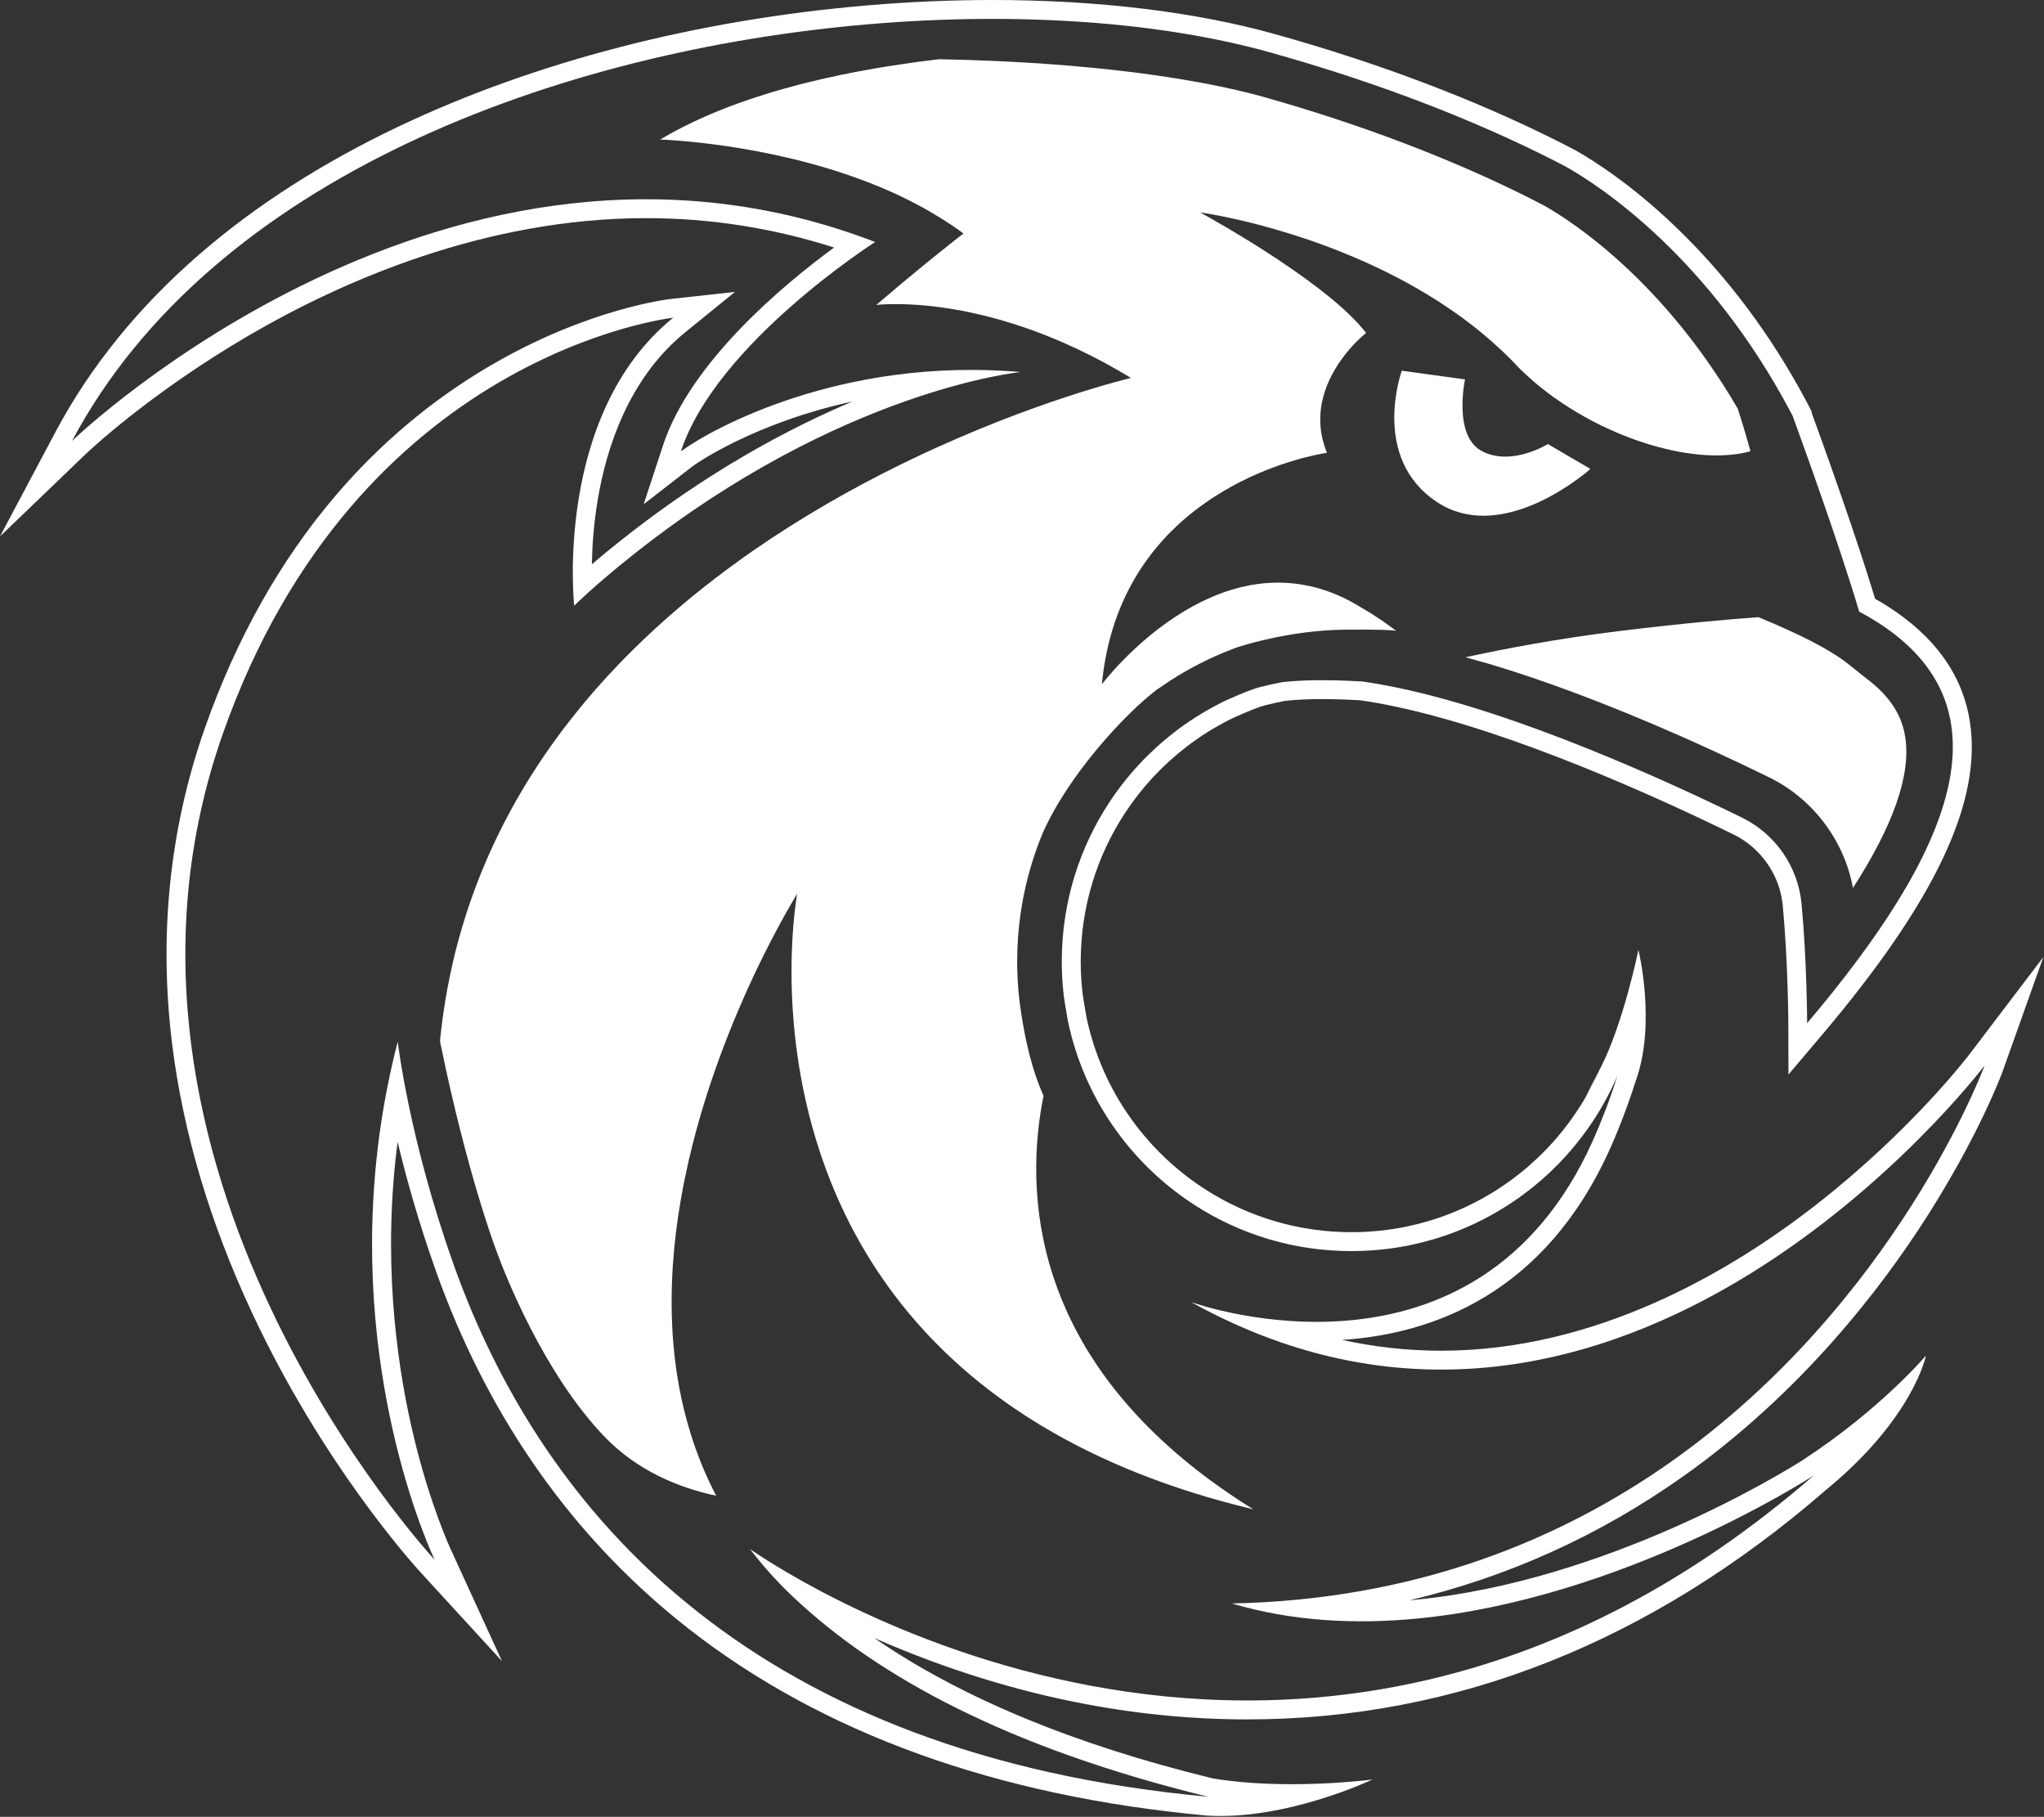 <svg width="692" height="615" viewBox="0 0 692 615" fill="none" xmlns="http://www.w3.org/2000/svg">
<rect x="0" y="0" width="692" height="615" fill="#333333" stroke="none"/>
<path d="M541.384 362.413C540.011 365.52 538.477 368.533 536.771 371.453C537.837 369.2 539.331 366.253 541.384 362.413Z" fill="white"/>
<path d="M565.917 494.667C528.331 521.227 479.397 541.48 417.064 542.773C437.397 548.8 458.637 549.867 479.317 547.92C548.811 541.387 612.037 500.733 614.064 499.427C442.437 648.333 269.14 534.893 253.967 524.387H253.949C258.172 529.933 262.989 535.32 268.455 540.493C268.464 540.507 268.473 540.52 268.491 540.52C297.236 567.747 341.777 591.8 409.064 608.2C256.152 594.133 187.127 514.093 156.853 436.827C155.931 434.453 155.035 432.093 154.184 429.733V429.72L154.084 429.453L153.691 428.347V428.333H153.681V428.32L153.361 427.427C138.427 385.32 134.652 352.573 134.652 352.573C131.088 366.347 128.784 379.72 127.449 392.533C119.361 470.067 146.791 527.2 147.147 527.973C145.593 526.267 23.956 394.48 75.452 248.347C120.924 119.333 227.9 107.547 227.9 107.547C187.355 140.467 194.392 205.013 194.392 205.013C200.955 198.72 207.591 193.147 214.235 187.867C284.843 131.787 345.552 125.933 345.552 125.933C284.312 120.667 240.404 145.707 231.575 152.053C230.999 152.467 230.596 152.72 230.515 152.787C242.552 116.16 296.287 81.92 296.287 81.92C152.704 26.587 26.012 147.693 24.404 149.24C71.732 60.213 188.761 17.093 294.421 8.173C345.223 3.88 393.4 7.493 429.931 17.72C466.997 28.08 499.024 40.653 525.437 53.986C527.091 54.813 528.677 55.666 530.277 56.493C542.691 63.533 578.637 87.52 606.131 139.307L606.957 140.933C606.957 140.933 606.957 140.947 606.971 140.973C607.264 141.786 611.691 153.853 616.837 168.667C621.184 181.147 626.037 195.56 629.371 206.84C629.384 206.907 629.411 206.96 629.411 207.013C631.597 208.173 633.637 209.373 635.571 210.6C681.477 239.813 660.664 288.653 611.811 346.333C611.811 346.333 611.744 325.427 609.917 305.92C608.731 293.333 601.051 282.293 589.704 276.733C564.011 264.16 514.357 241.493 473.637 232.893C469.384 232 465.224 231.253 461.197 230.68C448.357 229.92 439.757 230.267 434.117 230.907C431.691 231.36 429.291 231.893 426.904 232.493C424.504 233.067 421.171 234.36 415.104 237.067C414.517 237.32 413.957 237.627 413.384 237.907C410.571 239.32 407.824 240.88 405.157 242.56C402.517 244.213 399.957 246.013 397.485 247.92C388.921 254.573 381.472 262.587 375.504 271.68C365.504 286.92 359.617 305.12 359.472 324.68C359.463 324.933 359.463 325.2 359.463 325.453C359.463 325.733 359.463 326.013 359.472 326.293C359.463 326.56 359.472 326.827 359.491 327.093C359.491 327.147 359.491 327.187 359.472 327.24C359.472 327.347 359.472 327.453 359.491 327.533C359.499 328.24 359.508 328.933 359.553 329.627C359.581 330.227 359.6 330.8 359.645 331.387C359.681 332.187 359.747 332.973 359.811 333.76C359.901 334.92 360.02 336.067 360.157 337.213C360.157 337.213 360.157 337.24 360.176 337.307C360.249 337.88 360.724 341.12 361.473 345.267C361.639 346.107 361.829 346.96 362.023 347.787C362.223 348.613 362.424 349.453 362.644 350.293C362.661 350.333 362.671 350.387 362.68 350.44C362.844 351.12 363.045 351.787 363.237 352.467C363.749 354.267 364.316 356.053 364.92 357.8C365.157 358.467 365.404 359.12 365.651 359.773C366.144 361.133 366.693 362.507 367.268 363.827C367.405 364.187 367.561 364.547 367.725 364.907C367.889 365.28 368.055 365.64 368.219 366C368.411 366.44 368.612 366.88 368.831 367.32C369.535 368.84 370.293 370.32 371.089 371.8C371.409 372.387 371.729 372.96 372.057 373.56C372.177 373.747 372.277 373.947 372.387 374.147C372.716 374.72 373.053 375.293 373.392 375.853C373.968 376.827 374.563 377.76 375.156 378.693C375.613 379.387 376.08 380.08 376.536 380.76C377.085 381.56 377.651 382.347 378.228 383.133C378.592 383.627 378.968 384.133 379.333 384.627C379.717 385.133 380.083 385.613 380.476 386.107C380.513 386.147 380.549 386.187 380.568 386.24C381.517 387.453 382.523 388.627 383.537 389.787C383.821 390.133 384.095 390.453 384.415 390.787C384.891 391.333 385.384 391.867 385.887 392.4C385.941 392.453 386.005 392.533 386.079 392.6C386.536 393.107 387.02 393.6 387.496 394.08C387.861 394.467 388.236 394.84 388.611 395.2C388.776 395.373 388.94 395.533 389.113 395.693C389.607 396.187 390.109 396.653 390.612 397.12C391.316 397.787 392.056 398.453 392.779 399.093C393.4 399.64 394.031 400.173 394.661 400.693C395.237 401.187 395.795 401.64 396.389 402.107C396.819 402.467 397.267 402.813 397.705 403.133C398.163 403.507 398.624 403.853 399.104 404.2C399.237 404.307 399.397 404.413 399.557 404.533C400.251 405.053 400.944 405.547 401.664 406.04C401.731 406.093 401.824 406.16 401.904 406.2C402.717 406.76 403.531 407.32 404.344 407.84C419.664 417.747 437.917 423.493 457.504 423.493C458.491 423.493 459.491 423.48 460.464 423.44C460.731 423.44 461.011 423.427 461.277 423.413C462.077 423.387 462.851 423.347 463.637 423.307C464.664 423.24 465.664 423.16 466.677 423.067C467.557 422.987 468.411 422.893 469.277 422.787C469.651 422.747 469.997 422.707 470.384 422.653C471.051 422.56 471.717 422.467 472.357 422.373C472.971 422.28 473.584 422.173 474.157 422.08C474.784 421.987 475.384 421.867 475.984 421.76C476.571 421.64 477.184 421.52 477.771 421.387C478.251 421.293 478.744 421.173 479.237 421.067C480.104 420.88 480.984 420.667 481.851 420.44C482.517 420.267 483.184 420.093 483.851 419.893C484.757 419.667 485.651 419.387 486.517 419.12C486.944 419 487.357 418.867 487.744 418.733C489.157 418.28 490.557 417.8 491.917 417.293C492.371 417.107 492.824 416.947 493.264 416.76C494.931 416.107 496.584 415.413 498.211 414.667C498.891 414.36 499.557 414.053 500.224 413.707C503.091 412.333 505.864 410.813 508.571 409.147C509.064 408.853 509.571 408.547 510.051 408.227C511.091 407.573 512.117 406.907 513.104 406.2C513.731 405.773 514.357 405.347 514.971 404.893C515.451 404.56 515.917 404.2 516.384 403.827C516.864 403.48 517.331 403.133 517.784 402.76C518.544 402.187 519.291 401.587 520.024 400.96C520.637 400.467 521.224 399.96 521.811 399.453C522.024 399.267 522.224 399.107 522.411 398.92C523.037 398.387 523.637 397.84 524.237 397.267C524.944 396.627 525.624 395.96 526.304 395.28C526.944 394.653 527.584 394 528.224 393.373C528.237 393.32 528.277 393.28 528.317 393.253C528.891 392.653 529.437 392.04 529.997 391.44C530.197 391.227 530.384 391 530.584 390.787C531.117 390.2 531.651 389.6 532.171 388.973C533.397 387.52 534.597 386.027 535.744 384.507C536.331 383.747 536.891 382.987 537.451 382.187C541.437 376.573 544.851 370.52 547.597 364.12C545.051 372.12 542.251 379.44 539.264 386.107C499.731 474.333 406.064 441.76 403.237 440.747C549.064 521.56 670.691 362.253 671.877 360.693C671.557 361.613 641.864 441.013 565.917 494.667ZM666.811 356.813C666.011 357.853 647.037 382.627 615.144 407.573C586.184 430.227 540.611 457.213 487.917 457.213C476.691 457.213 465.491 455.987 454.397 453.56C485.197 451.533 523.131 437.827 545.131 388.72C548.237 381.787 551.131 374.16 553.717 366.067C560.864 346.667 554.691 321.52 554.691 321.52C554.691 321.52 549.611 346.507 541.797 361.613C541.664 361.867 541.531 362.12 541.411 362.36C541.397 362.387 541.397 362.4 541.384 362.413C540.011 365.52 538.477 368.533 536.771 371.453C536.771 371.48 536.757 371.493 536.757 371.507C535.357 373.893 533.851 376.227 532.251 378.48C531.771 379.173 531.264 379.867 530.677 380.64C529.557 382.12 528.424 383.52 527.317 384.84C526.851 385.387 526.397 385.893 525.904 386.453C525.784 386.573 525.664 386.707 525.544 386.84L525.451 386.947L525.384 387.027L525.277 387.133C524.811 387.653 524.331 388.173 523.851 388.693C523.691 388.827 523.557 388.973 523.424 389.133L523.064 389.507L521.877 390.693L521.837 390.72L521.797 390.76C521.304 391.24 520.651 391.893 519.984 392.493L519.797 392.667C519.304 393.147 518.797 393.6 518.277 394.04L518.091 394.213L517.931 394.36C517.891 394.4 517.851 394.44 517.811 394.467L517.637 394.627L517.344 394.88C516.877 395.267 516.451 395.64 516.037 395.987L515.904 396.093C515.251 396.64 514.597 397.173 513.944 397.667L513.877 397.72L513.811 397.76C513.424 398.08 513.037 398.373 512.637 398.667L512.557 398.733L512.464 398.8C512.064 399.107 511.664 399.413 511.277 399.68C510.571 400.187 510.051 400.547 509.571 400.88L509.491 400.933L509.411 400.987C508.477 401.653 507.491 402.293 506.637 402.84L506.597 402.867L506.557 402.893C506.171 403.133 505.784 403.387 505.371 403.627L505.291 403.653L505.224 403.707C502.757 405.227 500.144 406.653 497.464 407.96L497.411 407.987L497.357 408.013C496.837 408.267 496.277 408.533 495.651 408.8L495.611 408.827L495.557 408.853C494.157 409.493 492.637 410.133 490.931 410.813L490.877 410.84L490.824 410.867C490.597 410.96 490.357 411.04 490.131 411.133L489.691 411.293C488.504 411.733 487.237 412.187 485.784 412.653C485.437 412.773 485.051 412.893 484.677 413L484.624 413.013C483.811 413.267 483.051 413.507 482.304 413.68L482.157 413.72L482.024 413.773C481.477 413.933 480.877 414.093 480.264 414.253C479.491 414.453 478.691 414.64 477.877 414.813L477.597 414.88C477.224 414.96 476.864 415.053 476.491 415.133H476.464H476.451C475.971 415.24 475.491 415.333 474.997 415.427L474.784 415.48L474.477 415.533C474.077 415.6 473.664 415.693 473.251 415.747L473.171 415.76L473.104 415.773C472.557 415.867 472.011 415.947 471.437 416.04C470.784 416.147 470.171 416.227 469.531 416.307C469.304 416.347 469.104 416.373 468.904 416.387L468.517 416.44C467.704 416.547 466.944 416.627 466.157 416.68L466.144 416.693H466.117C465.024 416.787 464.117 416.867 463.264 416.907C462.517 416.96 461.824 417 461.144 417.013H461.077L460.744 417.027C460.664 417.027 460.571 417.04 460.477 417.04H460.344L460.184 417.053C459.291 417.08 458.331 417.093 457.517 417.093C439.824 417.093 422.651 412.027 407.837 402.467L407.824 402.44L407.797 402.427C407.131 402 406.411 401.52 405.571 400.96L405.451 400.867L405.424 400.84L405.397 400.827L405.277 400.747C404.651 400.307 404.024 399.867 403.411 399.413L403.331 399.36L403.264 399.293C403.197 399.253 403.144 399.213 403.091 399.173L402.984 399.093L402.891 399.04C402.544 398.773 402.117 398.453 401.731 398.133L401.651 398.08L401.557 398.027C401.157 397.707 400.797 397.44 400.491 397.173L400.424 397.12L400.357 397.067C399.864 396.68 399.371 396.28 398.797 395.8L398.784 395.773L398.757 395.76C398.18 395.293 397.605 394.787 397.037 394.293L396.755 394.053C396.141 393.507 395.575 392.987 395.036 392.48L395.008 392.453L394.981 392.44C394.524 392 394.067 391.573 393.619 391.133L393.573 391.093L393.537 391.053C393.409 390.933 393.291 390.813 393.172 390.693L393.144 390.667L393.099 390.627C392.769 390.307 392.459 390 392.203 389.72L392.084 389.6C391.627 389.133 391.207 388.707 390.832 388.293L390.584 388.027L390.529 387.973C390.081 387.507 389.652 387.027 389.232 386.56L389.159 386.48L389.085 386.387C388.885 386.187 388.692 385.96 388.464 385.68L388.419 385.64L388.373 385.573C387.641 384.733 386.691 383.64 385.813 382.52C385.685 382.347 385.549 382.173 385.403 382C385.147 381.667 384.891 381.347 384.644 381.013L384.469 380.787L384.279 380.533C383.995 380.147 383.701 379.76 383.419 379.36C382.963 378.747 382.387 377.947 381.847 377.16C381.427 376.52 380.979 375.867 380.54 375.2C379.863 374.16 379.361 373.347 378.913 372.587C378.601 372.067 378.292 371.547 377.999 371.027L377.972 370.987C377.861 370.773 377.743 370.56 377.615 370.347C377.313 369.813 377.029 369.293 376.747 368.76C375.943 367.293 375.265 365.933 374.653 364.627L374.617 364.533L374.572 364.453C374.425 364.16 374.269 363.827 374.105 363.44L374.087 363.4L374.077 363.373L373.904 363C373.804 362.773 373.703 362.56 373.603 362.32L373.584 362.28L373.557 362.227C373.447 361.987 373.347 361.747 373.255 361.52L373.209 361.4L373.155 361.28C372.605 360.013 372.112 358.773 371.684 357.6L371.664 357.533C371.427 356.907 371.199 356.28 370.971 355.667C370.404 354.013 369.883 352.36 369.416 350.72L369.279 350.253C369.16 349.827 369.041 349.413 368.951 349.04C368.913 348.893 368.877 348.72 368.813 348.52C368.64 347.853 368.475 347.187 368.319 346.52L368.264 346.307C368.091 345.547 367.917 344.8 367.78 344.08C367.031 339.907 366.583 336.813 366.547 336.493L366.483 336.013L366.473 336C366.364 335.04 366.281 334.133 366.208 333.253C366.153 332.52 366.089 331.787 366.061 331.093L366.052 331L366.044 330.88C366.016 330.52 365.997 330.147 365.988 329.773L365.971 329.347L365.961 329.28V329.213C365.925 328.667 365.916 328.067 365.907 327.453V326.867L365.897 326.653C365.888 326.6 365.888 326.56 365.888 326.493L365.897 326.28L365.888 326.08C365.879 325.867 365.879 325.667 365.879 325.453C365.879 325.267 365.879 325.093 365.888 324.907V324.72C366.025 307.053 371.208 289.933 380.877 275.2C386.425 266.733 393.345 259.253 401.437 252.973C403.691 251.227 406.091 249.533 408.584 247.96C411.117 246.373 413.704 244.907 416.264 243.627L416.731 243.4C417.077 243.227 417.424 243.053 417.771 242.893C423.291 240.427 426.491 239.173 428.411 238.72L428.451 238.707L428.477 238.693C430.691 238.133 432.917 237.64 435.091 237.24C438.624 236.84 442.837 236.64 447.611 236.64C451.557 236.64 455.917 236.773 460.584 237.053C464.237 237.573 468.197 238.28 472.344 239.16C512.237 247.587 561.251 269.907 586.917 282.48C596.224 287.04 602.597 296.253 603.557 306.52C605.344 325.52 605.437 346.147 605.437 346.347L605.491 363.72L616.717 350.467C655.077 305.173 671.037 271.48 666.931 244.44C664.544 228.667 655.144 215.467 639.024 205.2C637.664 204.333 636.251 203.493 634.824 202.693C631.984 193.293 627.984 181.147 622.904 166.56C618.437 153.707 614.584 143.107 613.371 139.813V139.387L612.677 138.027L611.851 136.387L611.824 136.36L611.797 136.307C599.651 113.413 584.571 93.293 566.984 76.493C552.317 62.467 539.677 54.453 533.464 50.92L533.331 50.853L533.224 50.8C532.544 50.453 531.891 50.107 531.224 49.76C530.277 49.253 529.317 48.76 528.331 48.267C499.797 33.867 467.277 21.507 431.677 11.56C404.651 4 371.564 -0 335.972 -0C322.171 -0 308.023 0.6 293.9 1.8C236.044 6.68 181.039 20.893 134.808 42.893C109.124 55.107 86.493 69.627 67.536 86.053C46.907 103.92 30.5 124.173 18.773 146.24L0 181.573L28.856 153.853C29.724 153.027 50.508 133.227 84.509 113.4C115.476 95.36 163.9 73.84 218.751 73.84C240.412 73.84 261.764 77.187 282.384 83.787C265.603 96.093 233.796 122.373 224.453 150.787L217.919 170.693L234.344 157.933L234.399 157.893C234.617 157.747 234.928 157.533 235.312 157.253C235.587 157.053 255.311 143.147 288.636 135.893C267.284 144.907 239.627 159.547 210.277 182.867C206.704 185.693 203.432 188.387 200.379 191C200.489 185.04 200.973 177.52 202.335 169.333C205.196 152.053 212.663 128.187 231.959 112.507L248.831 98.813L227.223 101.187C226.072 101.307 198.733 104.507 165.509 124.053C146.06 135.493 128.601 150.2 113.612 167.76C94.929 189.653 80.077 216.053 69.437 246.227C57.4 280.373 53.661 316.573 58.323 353.787C62.052 383.52 71.119 413.973 85.296 444.32C109.015 495.093 139.076 528.613 142.421 532.267L169.943 562.293L152.988 525.307L152.969 525.28L152.932 525.2C152.201 523.627 145.612 509.267 140.136 486.56C135.027 465.36 129.789 431.96 133.829 393.2C134.068 390.973 134.323 388.747 134.616 386.533C137.504 398.627 141.599 413.32 147.303 429.427C147.303 429.427 148.197 432.04 149.221 434.72C149.743 436.107 150.3 437.573 150.912 439.147C168.845 484.92 196.476 522.627 233.045 551.253C278.372 586.72 337.399 608.027 408.491 614.56C435.024 616.267 463.811 602.76 464.651 602.36C463.771 602.48 435.197 606.107 410.597 601.987C363.585 590.533 325.188 574.587 295.984 554.453C298.928 555.747 301.989 557.053 305.161 558.333C343.86 574.04 383.273 582.013 422.304 582.013C492.877 582.013 558.824 555.853 618.277 504.267C647.931 479.88 652.037 458.853 652.037 458.853C652.037 458.853 636.824 476.907 610.611 494.04C610.557 494.08 610.464 494.147 610.331 494.227C610.237 494.293 610.144 494.36 610.051 494.413C603.211 498.733 543.437 535.467 478.744 541.547C478.224 541.587 477.731 541.64 477.224 541.68C510.451 533.827 541.384 519.853 569.624 499.893C609.757 471.547 636.944 436.093 652.677 411.333C670.331 383.573 677.864 363.04 677.931 362.84L691.771 323.973L666.811 356.813Z" fill="white"/>
<path d="M541.797 361.613C541.664 361.867 541.531 362.12 541.411 362.36C541.531 362.107 541.637 361.853 541.744 361.6L541.797 361.613Z" fill="white"/>
<path d="M627.317 300.573C624.357 284.493 613.797 270.4 598.957 263.133C576.717 252.253 539.917 235.453 504.704 224.893C501.864 224.08 499.011 223.266 496.157 222.48C508.477 219.8 527.371 216.12 548.797 213.533C570.717 210.88 586.171 209.56 595.291 208.907C608.131 214.16 619.424 219.693 625.891 224.893C628.331 226.84 629.957 228.147 631.037 229.013C631.051 229.013 631.064 229.027 631.064 229.027C631.984 229.76 632.504 230.16 632.771 230.36C632.917 230.467 632.984 230.533 633.024 230.56C633.024 230.533 633.011 230.533 632.984 230.507C642.197 237.84 644.291 244.8 645.037 249.627C646.971 262.293 641.011 279.36 627.317 300.573Z" fill="white"/>
<path d="M538.437 158.733C538.437 158.733 538.117 159.013 537.517 159.52C532.397 163.76 506.851 183.36 486.517 169.96C463.824 154.973 474.584 125.493 474.584 125.493L495.984 128.426C495.984 128.426 491.797 147.733 501.891 152.813C511.997 157.893 524.024 150.306 524.024 150.306L531.731 154.813L538.437 158.733Z" fill="white"/>
<path d="M592.611 152.733V152.746C591.744 152.986 590.864 153.186 589.944 153.373C589.277 153.506 588.584 153.626 587.864 153.72C585.731 154 583.491 154.16 581.157 154.16C580.504 154.16 579.864 154.146 579.211 154.12C578.744 154.106 578.264 154.093 577.797 154.066C577.451 154.04 577.077 154.013 576.717 153.986C576.224 153.946 575.717 153.92 575.211 153.866C574.797 153.826 574.397 153.786 573.984 153.733C573.611 153.693 573.237 153.653 572.877 153.6C572.704 153.573 572.544 153.56 572.384 153.533C571.931 153.48 571.477 153.413 571.024 153.346C570.557 153.28 570.064 153.186 569.571 153.106C569.224 153.04 568.877 152.986 568.517 152.933C565.091 152.293 561.557 151.413 557.997 150.333C556.531 149.866 555.037 149.386 553.557 148.853C550.597 147.8 547.597 146.586 544.664 145.226C543.184 144.56 541.704 143.853 540.251 143.106C539.517 142.733 538.797 142.346 538.064 141.96C537.344 141.573 536.637 141.173 535.917 140.76C535.197 140.36 534.491 139.946 533.771 139.533C532.784 138.946 531.811 138.333 530.851 137.72C530.077 137.226 529.291 136.72 528.531 136.2C527.811 135.72 527.077 135.2 526.357 134.693C526.184 134.56 525.984 134.44 525.824 134.333C525.051 133.746 524.264 133.173 523.504 132.6C522.184 131.6 520.917 130.56 519.651 129.506C518.717 128.706 517.811 127.893 516.904 127.053C516.451 126.64 515.997 126.226 515.557 125.813C515.104 125.373 514.677 124.96 514.251 124.533C513.464 123.693 512.664 122.853 511.877 122.04C511.477 121.626 511.064 121.226 510.664 120.826C510.251 120.426 509.851 120.026 509.437 119.626L509.384 119.573C509.011 119.226 508.651 118.866 508.277 118.52C507.157 117.48 506.024 116.453 504.891 115.453H504.877C503.864 114.56 502.851 113.693 501.797 112.826C501.291 112.4 500.771 111.973 500.251 111.546C499.717 111.133 499.197 110.72 498.677 110.306C498.144 109.893 497.611 109.493 497.091 109.093C496.264 108.453 495.424 107.84 494.584 107.213C493.957 106.76 493.317 106.306 492.677 105.866C492.197 105.533 491.717 105.186 491.251 104.866C489.811 103.88 488.371 102.92 486.917 101.973C485.584 101.133 484.264 100.306 482.931 99.506C480.931 98.306 478.931 97.16 476.931 96.04C475.597 95.306 474.264 94.6 472.931 93.893H472.917C471.584 93.2 470.251 92.533 468.931 91.866C468.211 91.52 467.504 91.173 466.797 90.84C461.157 88.146 455.584 85.813 450.251 83.787C449.584 83.52 448.917 83.28 448.264 83.04C447.597 82.8 446.944 82.56 446.291 82.32C445.651 82.093 444.997 81.866 444.357 81.64H444.344C443.704 81.413 443.077 81.2 442.437 80.973C440.544 80.333 438.677 79.733 436.877 79.173C433.464 78.12 430.264 77.186 427.277 76.4C426.637 76.213 425.997 76.053 425.357 75.893C424.744 75.733 424.131 75.573 423.531 75.413C422.624 75.2 421.744 74.987 420.904 74.787C420.891 74.773 420.864 74.773 420.851 74.773C420.304 74.64 419.784 74.52 419.264 74.4C419.077 74.36 418.877 74.306 418.691 74.266C417.357 73.973 416.117 73.693 414.984 73.466H414.971C414.637 73.386 414.304 73.32 413.984 73.266C413.664 73.2 413.357 73.12 413.051 73.066C412.744 73.013 412.451 72.96 412.171 72.906C411.877 72.853 411.611 72.8 411.344 72.746C411.331 72.746 411.317 72.733 411.304 72.733C411.091 72.693 410.891 72.653 410.704 72.626C409.931 72.48 409.237 72.36 408.651 72.266C408.211 72.186 407.837 72.133 407.517 72.066C407.424 72.066 407.357 72.04 407.291 72.04C407.211 72.026 407.144 72.013 407.077 72.013C406.757 71.96 406.517 71.933 406.384 71.906C406.371 71.906 406.357 71.893 406.331 71.893H406.304C406.331 71.92 406.357 71.933 406.397 71.96C406.411 71.96 406.437 71.973 406.464 71.986C406.491 72.013 406.517 72.013 406.557 72.04C408.477 73.093 420.144 79.546 432.717 87.893C432.717 87.893 432.717 87.906 432.744 87.906C432.757 87.92 432.771 87.933 432.784 87.947C444.171 95.507 456.277 104.626 462.477 112.68V112.706C462.424 112.76 462.037 113.053 461.464 113.573C461.331 113.68 461.184 113.813 461.037 113.946C460.877 114.08 460.731 114.226 460.557 114.386C460.304 114.626 460.024 114.88 459.744 115.173C459.637 115.266 459.531 115.373 459.424 115.48L459.064 115.84C458.957 115.96 458.837 116.08 458.691 116.213V116.226C458.584 116.346 458.451 116.48 458.317 116.613C458.224 116.706 458.117 116.826 458.024 116.933C457.731 117.24 457.451 117.586 457.131 117.933C456.997 118.08 456.864 118.24 456.717 118.4C456.571 118.573 456.437 118.733 456.304 118.893C456.157 119.066 456.024 119.24 455.877 119.413V119.426C455.704 119.626 455.531 119.853 455.344 120.08V120.093C455.171 120.32 454.984 120.546 454.811 120.786C454.451 121.253 454.104 121.746 453.744 122.253C453.464 122.653 453.171 123.08 452.904 123.506C452.531 124.08 452.171 124.666 451.811 125.28C450.557 127.413 449.437 129.773 448.584 132.333C446.757 137.813 446.197 144.173 448.437 151.066C448.611 151.626 448.811 152.173 449.024 152.72C449.091 152.893 449.157 153.08 449.251 153.28C449.251 153.28 446.264 153.693 441.451 154.933C441.171 155.013 440.877 155.093 440.584 155.16C439.104 155.573 437.477 156.04 435.731 156.613C435.037 156.826 434.331 157.066 433.584 157.32C432.864 157.573 432.104 157.84 431.331 158.133C431.011 158.24 430.677 158.373 430.344 158.506C430.264 158.533 430.197 158.546 430.131 158.586C429.731 158.733 429.344 158.893 428.931 159.04C428.157 159.36 427.371 159.68 426.557 160.026C426.144 160.2 425.731 160.373 425.317 160.546C425.277 160.573 425.237 160.6 425.184 160.613C424.664 160.84 424.157 161.066 423.651 161.306C423.451 161.413 423.237 161.493 423.037 161.586C422.891 161.653 422.744 161.72 422.611 161.786C421.544 162.293 420.451 162.84 419.344 163.4C419.104 163.533 418.851 163.653 418.597 163.786C418.544 163.826 418.491 163.853 418.424 163.88C418.411 163.893 418.411 163.893 418.397 163.893C417.837 164.2 417.277 164.493 416.717 164.813C415.851 165.293 414.984 165.786 414.104 166.306C414.077 166.32 414.064 166.333 414.037 166.346C413.157 166.866 412.277 167.413 411.384 167.986C411.024 168.213 410.664 168.44 410.291 168.68C409.557 169.173 408.837 169.666 408.104 170.173C407.437 170.64 406.771 171.12 406.117 171.613C406.051 171.653 405.984 171.706 405.917 171.76C405.797 171.84 405.677 171.933 405.571 172.026C404.584 172.76 403.611 173.52 402.637 174.32C401.931 174.893 401.237 175.493 400.544 176.093C400.277 176.333 400.024 176.56 399.757 176.786C399.317 177.186 398.877 177.6 398.437 178.013C397.724 178.68 397.02 179.36 396.315 180.066C396.079 180.306 395.84 180.533 395.612 180.773C395.301 181.106 395 181.413 394.689 181.746C394.287 182.186 393.884 182.626 393.483 183.066C393.016 183.586 392.568 184.106 392.111 184.64C391.444 185.426 390.776 186.226 390.119 187.066C389.909 187.333 389.689 187.626 389.469 187.906C389.149 188.333 388.829 188.76 388.52 189.2C388.199 189.626 387.888 190.066 387.579 190.506C387.167 191.093 386.755 191.693 386.353 192.306C386.152 192.613 385.951 192.92 385.749 193.226C385.557 193.533 385.357 193.84 385.164 194.173C384.973 194.48 384.78 194.786 384.589 195.106C384.397 195.426 384.205 195.746 384.023 196.08C383.839 196.4 383.648 196.72 383.465 197.053C383.264 197.4 383.063 197.76 382.871 198.12C382.588 198.653 382.304 199.2 382.02 199.746C380.567 202.586 379.241 205.6 378.081 208.786C377.807 209.546 377.543 210.32 377.277 211.093C375.22 217.28 373.759 224.106 373.036 231.64C373.036 231.64 384.096 216.893 401.224 206.706C407.757 202.813 415.171 199.6 423.211 198.093C429.557 196.933 436.291 196.826 443.251 198.36C443.357 198.373 443.451 198.4 443.557 198.413C444.064 198.533 444.571 198.653 445.077 198.786L445.931 199.013C446.464 199.16 447.011 199.306 447.531 199.493C448.171 199.693 448.797 199.893 449.424 200.106V200.12C449.664 200.2 449.904 200.293 450.144 200.373C450.851 200.64 451.584 200.906 452.291 201.226H452.304C454.451 202.12 456.624 203.173 458.811 204.44C459.544 204.866 460.277 205.293 461.011 205.76C463.504 207.146 466.051 208.813 468.171 210.266C470.264 211.733 471.931 212.986 472.664 213.546C471.437 213.306 467.504 213.04 455.637 213.133C435.877 213.293 418.971 219.08 418.437 219.253H418.424L418.357 219.28L418.291 219.306L417.744 219.52C410.331 222.306 403.051 225.973 396.324 230.293L391.544 233.52C380.777 241.72 361.831 262.173 353.056 281.893C347.48 295.28 344.509 309.666 344.381 324.36C344.363 324.8 344.363 325.173 344.363 325.453C344.363 325.706 344.363 326 344.372 326.346V327.253C344.372 327.52 344.381 327.84 344.4 328.226C344.409 328.88 344.427 329.6 344.473 330.36L344.481 330.52C344.5 331.053 344.528 331.64 344.573 332.293C344.619 333.28 344.692 334.186 344.756 334.986C344.756 334.986 344.765 335.066 344.784 335.24C344.784 335.28 344.793 335.333 344.793 335.386C344.803 335.44 344.803 335.506 344.811 335.56C344.829 335.706 344.839 335.88 344.857 336.066C344.875 336.2 344.884 336.333 344.893 336.48C344.903 336.533 344.912 336.6 344.921 336.666C344.929 336.813 344.948 336.946 344.957 337.093C344.993 337.36 345.031 337.653 345.067 337.973C345.085 338.186 345.112 338.413 345.14 338.626C345.195 339.08 345.249 339.56 345.323 340.08C345.332 340.16 345.341 340.226 345.351 340.293V340.333C345.479 341.266 345.625 342.293 345.789 343.4C345.925 344.32 346.081 345.28 346.264 346.293C347.005 350.626 348.083 355.76 349.609 360.92C350.743 364.733 352.032 368.08 353.284 370.92C350.076 386.933 348.824 409 356.821 432.826C357.224 434.04 357.653 435.253 358.101 436.466C358.439 437.373 358.796 438.266 359.161 439.173C359.28 439.493 359.408 439.8 359.536 440.093C360.039 441.32 360.56 442.546 361.108 443.76C361.455 444.533 361.821 445.306 362.177 446.066C362.543 446.826 362.927 447.6 363.311 448.36V448.373C363.621 448.986 363.941 449.6 364.261 450.213C364.591 450.826 364.919 451.453 365.257 452.066C365.423 452.373 365.596 452.693 365.769 453C366.291 453.92 366.821 454.853 367.369 455.773C368.008 456.866 368.676 457.946 369.371 459.026C370.056 460.12 370.769 461.2 371.5 462.28C379.068 473.453 389.159 484.626 402.451 495.426C404.077 496.746 405.744 498.053 407.464 499.36C408.317 500 409.184 500.653 410.064 501.306C411.184 502.12 412.291 502.92 413.451 503.72C416.864 506.133 420.477 508.52 424.251 510.866L424.264 510.893C395.503 504.013 371.948 494.24 352.681 482.653H352.672C352.672 482.653 352.499 482.546 352.169 482.346C352.105 482.306 352.04 482.266 351.977 482.24L351.795 482.12C348.824 480.306 345.953 478.466 343.193 476.573C342.883 476.346 342.563 476.133 342.252 475.92C341.905 475.68 341.557 475.44 341.219 475.2C340.972 475.026 340.735 474.853 340.496 474.68C340.012 474.346 339.528 474 339.061 473.653C338.111 472.973 337.169 472.28 336.237 471.573C335.78 471.226 335.332 470.88 334.876 470.533C334.537 470.28 334.2 470.013 333.861 469.746C333.395 469.4 332.937 469.026 332.481 468.666C332.372 468.586 332.261 468.493 332.152 468.4C331.704 468.053 331.265 467.693 330.827 467.333C330.653 467.186 330.48 467.053 330.305 466.906C330.041 466.693 329.776 466.48 329.52 466.253C329.465 466.213 329.409 466.173 329.355 466.12L329.191 465.986C328.935 465.786 328.688 465.573 328.441 465.36C328.231 465.186 328.02 465.013 327.811 464.84C327.737 464.76 327.655 464.693 327.583 464.626C327.344 464.426 327.097 464.213 326.86 464C326.824 463.973 326.787 463.946 326.76 463.906C326.549 463.733 326.348 463.56 326.137 463.386C325.699 463 325.269 462.626 324.84 462.226C324.821 462.226 324.813 462.2 324.793 462.186C324.776 462.173 324.757 462.16 324.748 462.133C324.437 461.88 324.136 461.613 323.835 461.32C323.543 461.066 323.249 460.8 322.965 460.533C322.381 460 321.815 459.466 321.248 458.933C320.819 458.533 320.389 458.12 319.968 457.706C319.721 457.48 319.484 457.24 319.237 457.013L318.524 456.293C318.076 455.866 317.637 455.413 317.199 454.973C317.108 454.893 317.025 454.8 316.943 454.72C316.532 454.306 316.12 453.88 315.719 453.466C315.563 453.306 315.416 453.146 315.271 453C315.077 452.8 314.877 452.586 314.685 452.386L314.356 452.026C314.164 451.826 313.972 451.626 313.789 451.426C313.744 451.386 313.707 451.346 313.671 451.306C313.452 451.066 313.232 450.826 313.012 450.586C312.565 450.106 312.125 449.626 311.696 449.133C311.432 448.853 311.176 448.56 310.928 448.28C310.745 448.093 310.581 447.893 310.408 447.693C310.235 447.493 310.052 447.28 309.887 447.08C309.804 447 309.74 446.92 309.668 446.84C309.384 446.52 309.1 446.186 308.827 445.853C308.781 445.813 308.744 445.76 308.699 445.706C308.461 445.426 308.224 445.16 307.995 444.88C307.904 444.773 307.812 444.666 307.729 444.56C307.647 444.466 307.556 444.36 307.473 444.253C307.392 444.16 307.309 444.053 307.236 443.96C307.163 443.88 307.089 443.8 307.025 443.706C306.953 443.626 306.88 443.533 306.815 443.453C306.724 443.36 306.651 443.24 306.569 443.146C306.295 442.826 306.029 442.493 305.773 442.16C305.673 442.04 305.581 441.933 305.491 441.813C305.389 441.693 305.299 441.573 305.197 441.453C304.997 441.2 304.796 440.946 304.595 440.68C304.549 440.626 304.504 440.56 304.467 440.506C304.42 440.453 304.375 440.4 304.329 440.333C304.22 440.2 304.111 440.066 304 439.933C303.936 439.84 303.863 439.746 303.8 439.653C303.753 439.6 303.727 439.56 303.689 439.52C303.525 439.293 303.352 439.08 303.187 438.853C303.059 438.706 302.949 438.56 302.84 438.4C302.776 438.306 302.703 438.213 302.639 438.133C302.473 437.92 302.319 437.72 302.172 437.506C302.099 437.413 302.027 437.306 301.944 437.2C301.835 437.066 301.735 436.933 301.643 436.786C301.605 436.746 301.569 436.706 301.541 436.666C301.505 436.613 301.487 436.586 301.46 436.546C301.277 436.306 301.103 436.066 300.92 435.813C300.573 435.333 300.225 434.853 299.897 434.373C299.777 434.226 299.677 434.066 299.568 433.906C299.531 433.853 299.495 433.8 299.459 433.746C299.22 433.413 298.973 433.066 298.736 432.72C298.717 432.693 298.699 432.666 298.681 432.64C298.627 432.56 298.572 432.493 298.516 432.4C298.425 432.266 298.333 432.133 298.252 432C298.096 431.786 297.949 431.573 297.812 431.36C297.667 431.16 297.529 430.946 297.392 430.746C297.183 430.44 296.981 430.12 296.771 429.813C296.735 429.746 296.688 429.68 296.652 429.613C296.569 429.493 296.487 429.373 296.415 429.266C296.213 428.96 296.012 428.653 295.82 428.333C295.692 428.16 295.573 427.96 295.455 427.773C295.417 427.72 295.391 427.666 295.355 427.613C295.171 427.32 294.979 427.026 294.797 426.733C294.705 426.586 294.604 426.426 294.523 426.28C294.329 425.973 294.148 425.693 293.965 425.4C293.937 425.346 293.901 425.293 293.881 425.253C293.781 425.093 293.691 424.933 293.599 424.786C293.388 424.44 293.179 424.093 292.977 423.746C292.74 423.36 292.521 422.986 292.301 422.6C292.164 422.386 292.045 422.173 291.917 421.96C291.88 421.906 291.853 421.84 291.816 421.786C291.616 421.44 291.415 421.093 291.223 420.746C291.204 420.72 291.177 420.68 291.168 420.653C290.957 420.28 290.748 419.906 290.547 419.533C290.18 418.893 289.824 418.24 289.485 417.6C289.423 417.493 289.367 417.386 289.304 417.28C289.101 416.906 288.911 416.533 288.709 416.16C288.645 416.04 288.581 415.906 288.508 415.773C288.307 415.4 288.105 415.013 287.915 414.64C287.895 414.6 287.877 414.56 287.859 414.533C287.813 414.44 287.768 414.36 287.731 414.266C287.585 414 287.448 413.72 287.311 413.453C287.228 413.28 287.147 413.12 287.064 412.96C286.68 412.2 286.305 411.44 285.948 410.693C285.812 410.413 285.684 410.133 285.547 409.84C285.455 409.666 285.381 409.493 285.3 409.32C285.144 409 284.997 408.68 284.852 408.36C283.216 404.853 281.744 401.333 280.409 397.84C280.264 397.48 280.127 397.106 279.98 396.733C279.897 396.506 279.807 396.28 279.724 396.053C279.449 395.32 279.176 394.573 278.92 393.826C278.673 393.146 278.436 392.48 278.208 391.8C278.033 391.306 277.86 390.8 277.695 390.293C262.267 343.986 269.789 303.093 269.889 302.533C269.871 302.573 269.853 302.6 269.825 302.64C269.771 302.733 269.697 302.853 269.607 302.986C269.579 303.066 269.533 303.133 269.479 303.213C269.433 303.306 269.368 303.386 269.304 303.493C269.223 303.653 269.121 303.813 269.012 303.986C268.948 304.093 268.884 304.213 268.811 304.32C268.775 304.4 268.737 304.466 268.692 304.533C268.537 304.813 268.363 305.093 268.18 305.4C268.18 305.4 268.18 305.413 268.171 305.413C268.016 305.68 267.851 305.96 267.668 306.266C267.613 306.36 267.559 306.466 267.495 306.573C267.421 306.706 267.34 306.853 267.248 307C267.028 307.4 266.791 307.8 266.544 308.24C266.416 308.453 266.297 308.68 266.16 308.906C266.16 308.92 266.16 308.933 266.151 308.933C265.896 309.4 265.621 309.866 265.347 310.373C265.072 310.866 264.78 311.386 264.488 311.933C264.287 312.293 264.085 312.666 263.885 313.04C263.573 313.613 263.263 314.2 262.933 314.813C262.276 316.026 261.589 317.333 260.887 318.706C260.704 319.053 260.529 319.4 260.347 319.76C259.799 320.826 259.241 321.933 258.665 323.066C257.523 325.36 256.335 327.826 255.109 330.426C255.109 330.44 255.109 330.44 255.1 330.453C254.808 331.093 254.507 331.733 254.205 332.386C254.04 332.746 253.867 333.133 253.684 333.506C253.245 334.466 252.807 335.44 252.359 336.44C252.203 336.786 252.048 337.146 251.893 337.506C251.116 339.253 250.339 341.053 249.552 342.906V342.92C249.461 343.12 249.379 343.32 249.297 343.533C249.224 343.693 249.151 343.866 249.077 344.04C249.004 344.226 248.923 344.4 248.849 344.586C248.767 344.773 248.693 344.973 248.611 345.16C248.601 345.173 248.593 345.213 248.575 345.24C248.392 345.706 248.2 346.173 248.008 346.64C247.771 347.213 247.533 347.8 247.296 348.4C246.993 349.146 246.683 349.92 246.381 350.68C246.235 351.066 246.08 351.453 245.933 351.84C245.559 352.8 245.184 353.786 244.809 354.773C244.727 354.973 244.644 355.2 244.563 355.413C244.343 356 244.115 356.6 243.895 357.2C243.667 357.8 243.447 358.413 243.228 359.026C242.36 361.426 241.5 363.866 240.668 366.36C239.088 371.066 237.589 375.933 236.189 380.946C235.916 381.946 235.641 382.946 235.368 383.946V383.973C235.103 384.973 234.837 385.986 234.572 387.013V387.026C234.051 389.066 233.557 391.133 233.073 393.2V393.226C232.607 395.306 232.151 397.4 231.72 399.52V399.533C231.611 400.053 231.509 400.586 231.4 401.12C231.089 402.706 230.797 404.32 230.513 405.92C227.983 420.493 226.757 435.72 227.689 450.973C227.689 451.053 227.699 451.146 227.699 451.226C227.744 451.866 227.789 452.52 227.836 453.173C227.983 455.12 228.156 457.066 228.376 459.013C228.403 459.293 228.439 459.573 228.476 459.866C228.549 460.453 228.621 461.04 228.695 461.64C228.924 463.4 229.179 465.16 229.472 466.92C229.673 468.093 229.884 469.266 230.103 470.426C230.331 471.6 230.568 472.773 230.825 473.933C231.08 475.16 231.364 476.346 231.665 477.56C231.739 477.866 231.812 478.173 231.903 478.48C232.168 479.573 232.46 480.64 232.763 481.72C233.567 484.613 234.472 487.48 235.495 490.32C235.971 491.666 236.473 493.013 237.003 494.36C237.405 495.373 237.817 496.36 238.237 497.373C238.557 498.12 238.887 498.866 239.224 499.626C239.563 500.373 239.901 501.106 240.248 501.866C240.596 502.586 240.961 503.346 241.327 504.08C241.692 504.826 242.067 505.56 242.451 506.293C239.444 505.666 236.255 504.826 232.973 503.733C229.691 502.64 226.328 501.293 222.973 499.626C216.52 496.426 210.104 492.04 204.419 486.066C184.045 464.666 171.149 431.826 168.169 423.733C167.731 422.546 167.511 421.906 167.511 421.906C167.511 421.906 158.051 396.666 149.313 354.16C149.204 353.586 149.085 353.013 148.967 352.44L148.956 352.373V352.36C149.067 351.226 149.185 350.093 149.323 348.986C149.349 348.786 149.368 348.573 149.395 348.36C149.505 347.44 149.615 346.533 149.733 345.626C149.816 345.04 149.899 344.453 149.972 343.866C150.027 343.466 150.081 343.093 150.145 342.693C150.483 340.36 150.857 338.026 151.269 335.733C151.324 335.413 151.379 335.093 151.443 334.773C152.028 331.6 152.687 328.466 153.399 325.386C154.596 320.266 155.976 315.24 157.529 310.36C157.648 309.96 157.777 309.573 157.905 309.173C158.627 306.933 159.395 304.706 160.189 302.52C160.327 302.12 160.473 301.733 160.628 301.333C160.765 300.933 160.912 300.533 161.059 300.146L161.068 300.133C161.36 299.346 161.671 298.56 161.972 297.773C162.283 297 162.593 296.213 162.904 295.44C163.224 294.666 163.535 293.893 163.864 293.133C164.184 292.346 164.504 291.586 164.833 290.813C165.536 289.2 166.259 287.6 167 286.013C167.245 285.493 167.493 284.96 167.748 284.426C168.251 283.373 168.753 282.333 169.265 281.293C169.531 280.773 169.796 280.253 170.052 279.733C170.308 279.213 170.573 278.693 170.839 278.186C171.551 276.826 172.273 275.466 173.004 274.12C173.561 273.106 174.111 272.106 174.677 271.093C175.527 269.6 176.395 268.12 177.281 266.653C177.573 266.16 177.867 265.666 178.16 265.186C178.452 264.706 178.753 264.213 179.055 263.733C179.356 263.253 179.659 262.76 179.96 262.293C180.563 261.333 181.175 260.373 181.807 259.426L182.739 258.013C183.049 257.546 183.369 257.066 183.689 256.6C184.521 255.36 185.371 254.12 186.248 252.88C187.107 251.653 187.985 250.453 188.872 249.24C189.539 248.346 190.207 247.44 190.883 246.546C191.559 245.653 192.244 244.76 192.939 243.893C193.963 242.573 195.004 241.266 196.065 239.973C196.412 239.533 196.768 239.106 197.116 238.68C197.828 237.826 198.532 236.973 199.255 236.133C199.968 235.293 200.699 234.453 201.421 233.613C202.773 232.066 204.144 230.533 205.533 229.026C206.923 227.52 208.321 226.026 209.739 224.56C210.872 223.373 212.015 222.213 213.167 221.066C218.905 215.32 224.865 209.88 230.961 204.746C232.168 203.72 233.393 202.706 234.617 201.693H234.627C235.852 200.693 237.085 199.706 238.32 198.733C239.563 197.746 240.805 196.786 242.048 195.826C243.292 194.866 244.544 193.933 245.787 193C247.78 191.52 249.772 190.066 251.773 188.64C252.807 187.906 253.849 187.173 254.891 186.453C271.435 174.986 288.252 165.466 304.028 157.68C305.636 156.88 307.236 156.106 308.827 155.346C349.993 135.653 382.871 127.933 382.871 127.933C381.161 126.893 379.471 125.893 377.788 124.933C376.664 124.293 375.549 123.666 374.443 123.066C373.895 122.76 373.337 122.466 372.78 122.173C371.683 121.6 370.596 121.026 369.508 120.48C368.959 120.2 368.42 119.933 367.881 119.666C366.801 119.133 365.741 118.613 364.672 118.106C363.081 117.36 361.501 116.64 359.948 115.96C358.905 115.507 357.881 115.08 356.857 114.653C356.355 114.44 355.835 114.226 355.332 114.026C354.325 113.613 353.32 113.226 352.333 112.84C351.831 112.653 351.337 112.466 350.844 112.28C350.287 112.08 349.737 111.88 349.189 111.68C348.111 111.293 347.041 110.933 345.989 110.573C344.939 110.213 343.897 109.88 342.873 109.546C342.188 109.333 341.512 109.133 340.835 108.933C339.939 108.653 339.044 108.4 338.175 108.146C337.727 108.026 337.279 107.906 336.841 107.786C335.964 107.546 335.095 107.32 334.236 107.093C332.947 106.773 331.685 106.466 330.452 106.2C328.816 105.813 327.216 105.493 325.672 105.186C324.511 104.973 323.377 104.773 322.28 104.586C321.54 104.466 320.828 104.36 320.124 104.253C313.049 103.2 307.337 102.933 303.324 102.933C302.108 102.933 301.057 102.946 300.161 102.986C299.961 103 299.768 103 299.585 103.013C299.495 103.026 299.403 103.026 299.32 103.026C299.147 103.026 298.983 103.04 298.817 103.053C298.508 103.08 298.224 103.093 297.977 103.106C297.849 103.12 297.731 103.133 297.631 103.146C297.575 103.146 297.52 103.146 297.475 103.146C297.373 103.173 297.283 103.173 297.209 103.173C296.844 103.213 296.66 103.24 296.66 103.24C299.604 100.706 302.483 98.266 305.216 95.973C305.901 95.413 306.569 94.84 307.236 94.293H307.245C307.492 94.08 307.739 93.88 307.985 93.68C308.469 93.28 308.955 92.88 309.439 92.48C309.668 92.28 309.913 92.08 310.152 91.893C311.103 91.106 312.025 90.36 312.912 89.626C313.351 89.28 313.78 88.92 314.211 88.573C315.271 87.707 316.285 86.88 317.244 86.12C317.619 85.813 317.995 85.52 318.351 85.226C318.533 85.08 318.707 84.933 318.889 84.8C319.941 83.96 320.9 83.186 321.751 82.506C321.76 82.506 321.76 82.506 321.76 82.506C321.86 82.426 321.952 82.347 322.043 82.28C322.327 82.067 322.583 81.866 322.829 81.666C323.167 81.4 323.479 81.147 323.761 80.92C324.539 80.306 325.141 79.826 325.553 79.52C325.699 79.4 325.819 79.306 325.919 79.24C325.937 79.226 325.945 79.213 325.964 79.213C325.983 79.2 325.992 79.186 326 79.173C326.019 79.16 326.028 79.16 326.037 79.146C326.047 79.133 326.056 79.12 326.064 79.12C326.111 79.08 326.147 79.053 326.156 79.053C325.689 78.693 325.224 78.36 324.767 78C324.52 77.84 324.283 77.666 324.053 77.506C323.652 77.226 323.259 76.946 322.856 76.666C322.528 76.453 322.208 76.226 321.879 76.013C320.919 75.373 319.932 74.746 318.953 74.12C317.848 73.427 316.715 72.76 315.591 72.08L314.457 71.427C314.009 71.16 313.543 70.893 313.085 70.64C312.628 70.386 312.163 70.133 311.696 69.88C310.773 69.373 309.841 68.88 308.9 68.4C308.279 68.066 307.647 67.746 307.017 67.453C305.764 66.813 304.493 66.213 303.224 65.626C302.584 65.333 301.944 65.04 301.304 64.76C298.753 63.627 296.176 62.573 293.589 61.573C259.388 48.413 224.327 47.253 223.485 47.24C228.301 44.373 233.457 41.746 238.877 39.373C239.655 39.026 240.431 38.693 241.217 38.36C242.003 38.04 242.799 37.706 243.593 37.386C243.995 37.226 244.388 37.066 244.791 36.906C246.4 36.266 248.017 35.666 249.663 35.066C250.896 34.613 252.14 34.173 253.383 33.76C254.224 33.467 255.064 33.187 255.905 32.92C257.167 32.493 258.437 32.093 259.716 31.706C260.576 31.44 261.435 31.186 262.295 30.92C263.153 30.666 264.021 30.426 264.891 30.173C266.845 29.626 268.811 29.093 270.795 28.573C271.461 28.4 272.128 28.24 272.787 28.066C274.121 27.746 275.456 27.427 276.799 27.107C278.811 26.627 280.831 26.186 282.869 25.747C283.545 25.6 284.221 25.453 284.907 25.306C285.867 25.12 286.827 24.92 287.795 24.733C288.197 24.653 288.591 24.573 288.992 24.493C289.559 24.386 290.116 24.293 290.684 24.173C291.159 24.093 291.625 24 292.109 23.92C292.567 23.826 293.032 23.746 293.499 23.653C294.559 23.466 295.619 23.28 296.68 23.093C296.935 23.053 297.191 23.013 297.447 22.96C298.141 22.853 298.827 22.733 299.521 22.627C299.723 22.6 299.915 22.56 300.116 22.52C302.035 22.213 303.964 21.92 305.893 21.64C306.788 21.506 307.684 21.373 308.58 21.253C309.237 21.16 309.896 21.066 310.555 20.973C311.413 20.866 312.272 20.746 313.123 20.64C314.723 20.426 316.321 20.226 317.912 20.053H317.921C344.939 20.546 391.38 22.906 427.304 32.666C461.024 42.173 491.744 53.88 518.637 67.453L518.651 67.48L518.691 67.493C519.544 67.92 520.397 68.373 521.304 68.84C521.917 69.146 522.504 69.466 523.104 69.773C532.664 75.24 563.104 95.093 588.291 138.28C590.064 143.733 591.491 148.586 592.611 152.733Z" fill="white"/>
</svg>
